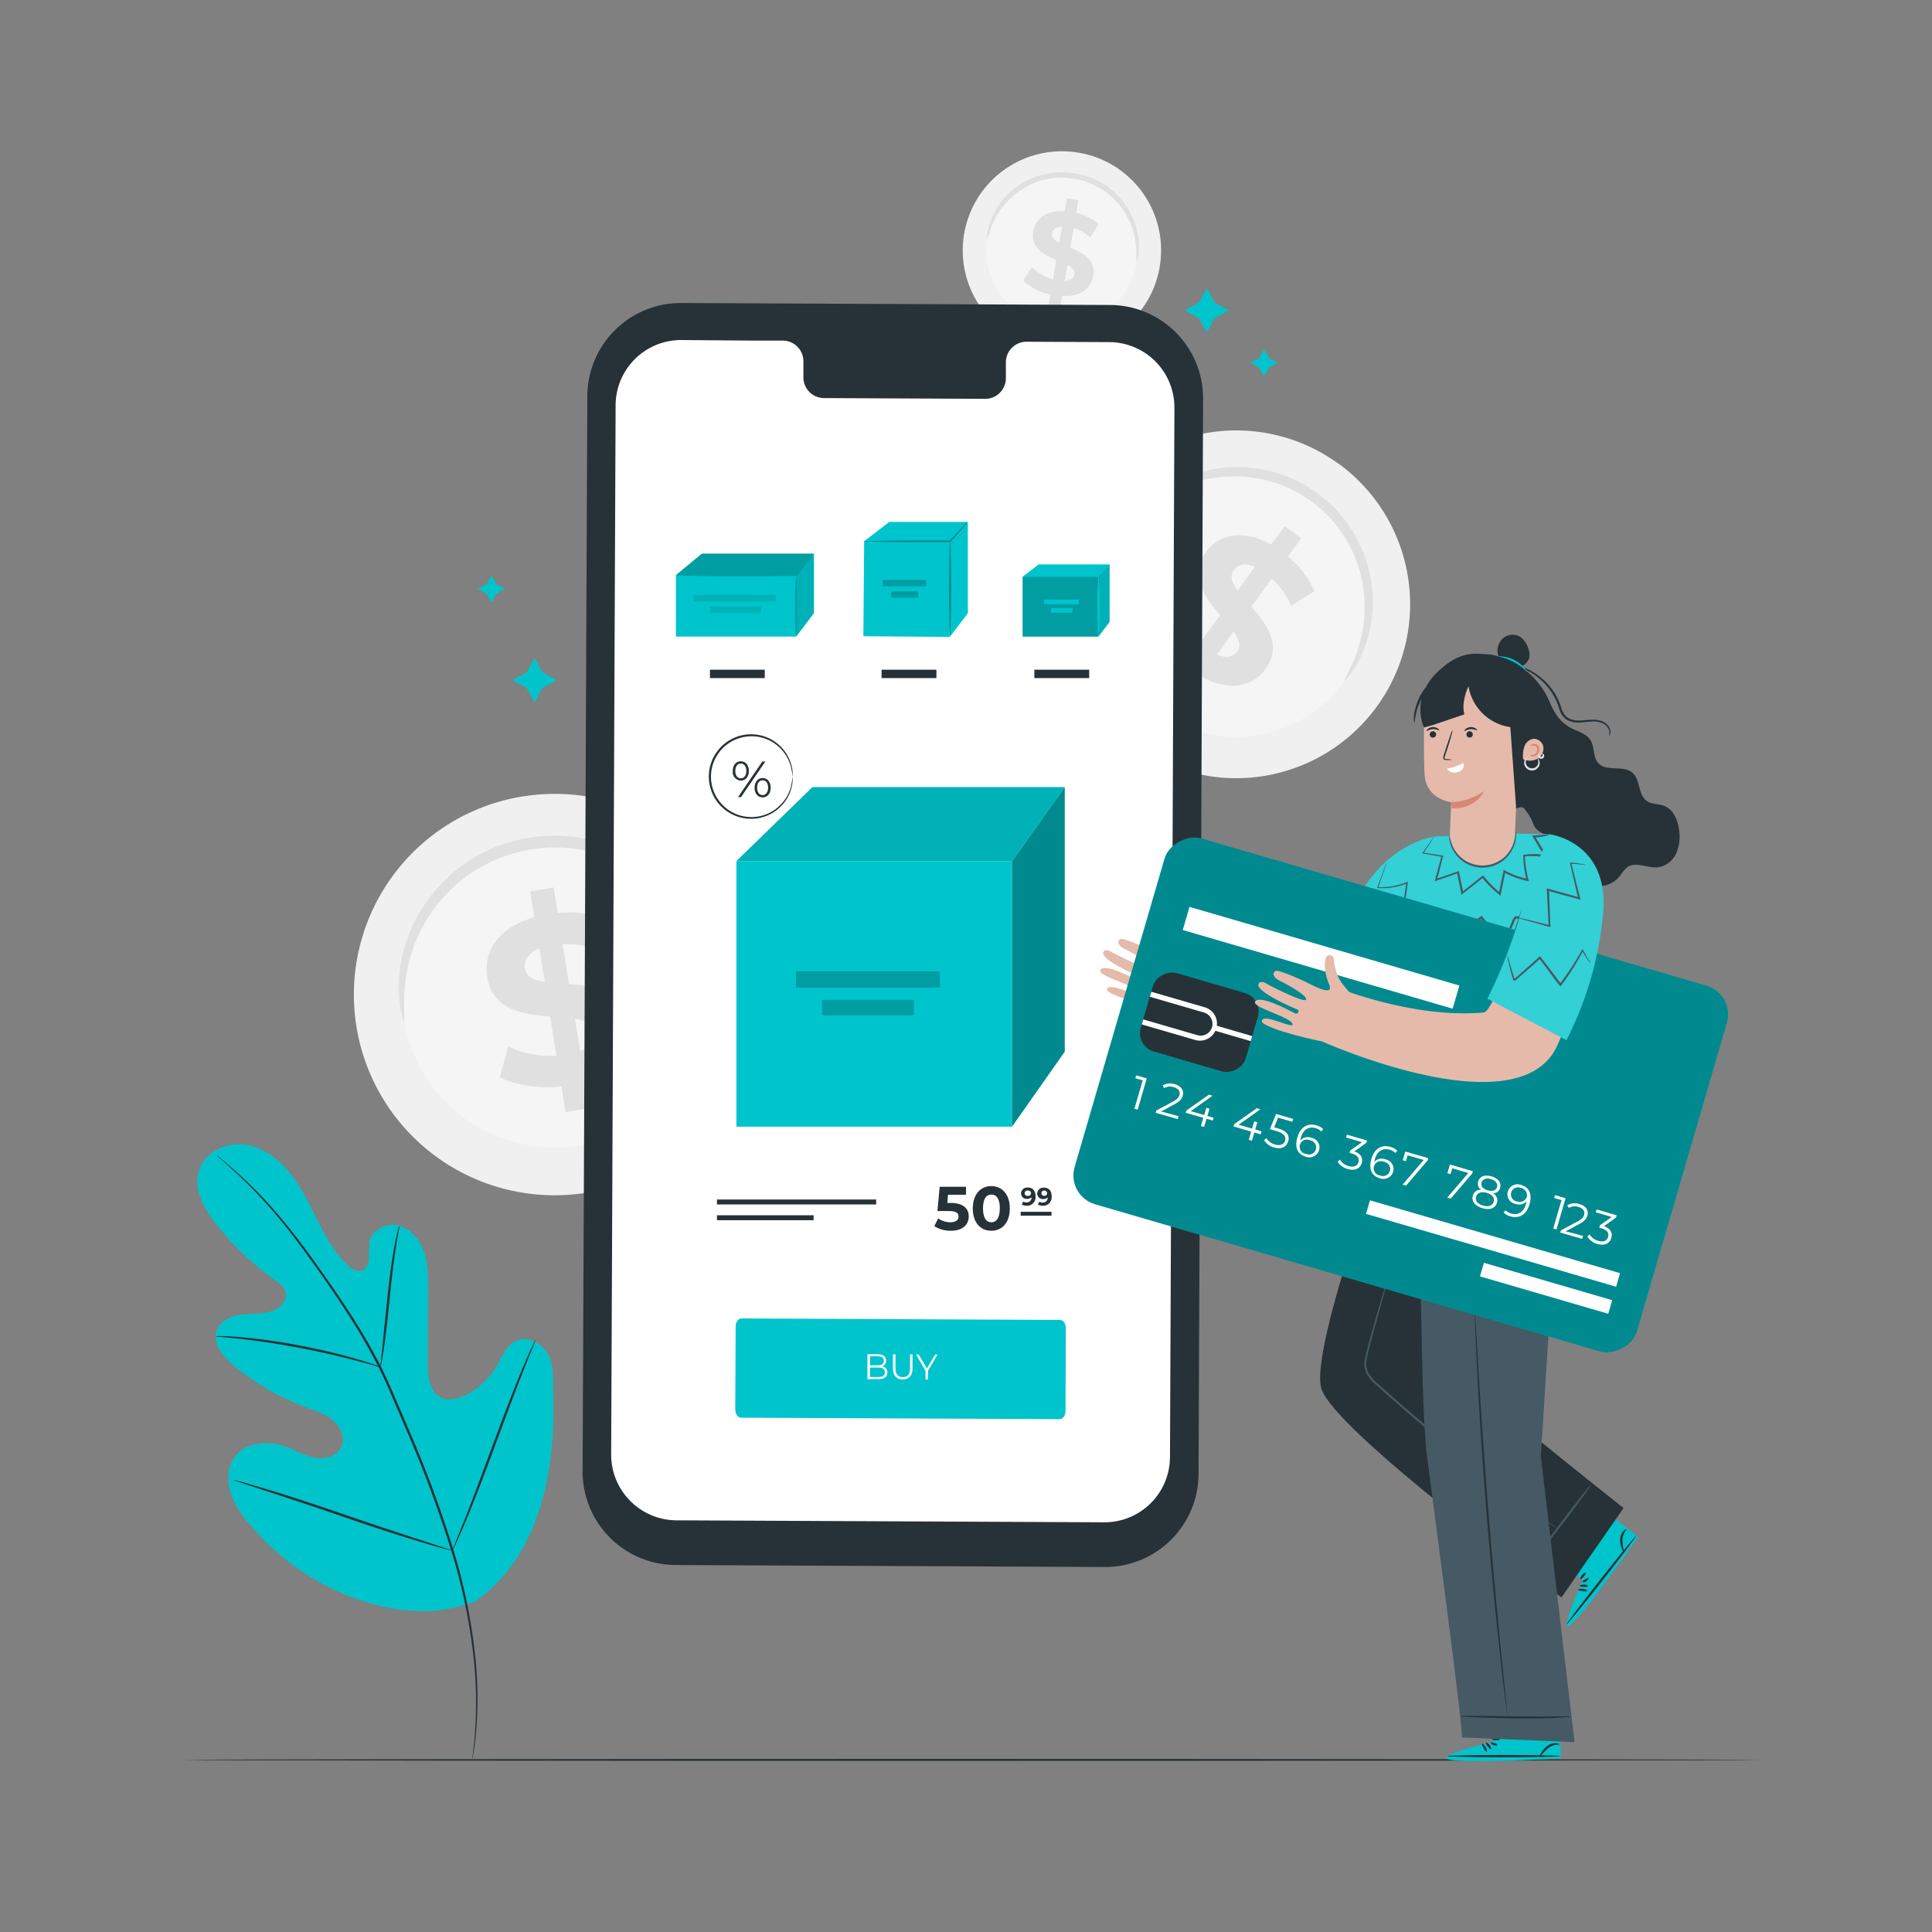 <svg xmlns="http://www.w3.org/2000/svg" viewBox="0 0 500 500"><rect x="0" y="0" width="500" height="500" fill="#808080" stroke="none"/><g id="freepik--background-complete--inject-16"><g id="freepik--freepik--background-complete--inject-2--inject-16"><path d="M356,183.29a45,45,0,1,1-9.22-63l.05,0A45,45,0,0,1,356,183.29Z" style="fill:#f0f0f0"></path><path d="M347.41,176.88a34.31,34.31,0,1,1-7-48h0a34.28,34.28,0,0,1,7,48Z" style="fill:#f5f5f5"></path><path d="M348.05,176c-.17-.11.61-1.41,1.74-3.84a36.55,36.55,0,0,0,3.13-10.79,35.58,35.58,0,0,0,.09-7.72,34.22,34.22,0,0,0-2-8.58,32.47,32.47,0,0,0-4.69-8.49,31.93,31.93,0,0,0-3.41-3.85,37.63,37.63,0,0,0-4.08-3.37,38.73,38.73,0,0,0-4.57-2.68,32.76,32.76,0,0,0-4.78-1.89,30.85,30.85,0,0,0-4.84-1.11,30.23,30.23,0,0,0-4.75-.38,33.93,33.93,0,0,0-8.75,1,35.17,35.17,0,0,0-7.22,2.73,36.47,36.47,0,0,0-9.06,6.64c-1.9,1.9-2.84,3.08-3,3s.53-1.47,2.25-3.64a31.91,31.91,0,0,1,8.93-7.59,34.25,34.25,0,0,1,16.85-4.56,34.78,34.78,0,0,1,10.34,1.45,35.31,35.31,0,0,1,5.18,2,39.16,39.16,0,0,1,4.93,2.88,40.37,40.37,0,0,1,4.4,3.65,34.38,34.38,0,0,1,3.65,4.17,32.22,32.22,0,0,1,2.85,4.53,34.6,34.6,0,0,1,3.55,22.09,32.1,32.1,0,0,1-4.06,11C349.25,175,348.17,176.1,348.05,176Z" style="fill:#e0e0e0"></path><path d="M310.79,175.06l-3.51,4.83L303,176.76l3.41-4.71c-4.08-3.36-7.22-7.67-8.24-11.25l6.19-3.55a21.49,21.49,0,0,0,6.16,9.14l5.23-7.21c-3.95-4.64-8.15-10.13-3.67-16.3,3.32-4.58,9.5-6.1,16.89-1.93l3.48-4.79,4.32,3.13L333.31,144a24.16,24.16,0,0,1,6.86,9l-6,3.75a22,22,0,0,0-5-7L323.85,157c4,4.6,8.09,10,3.67,16.11C324.27,177.65,318.16,179.15,310.79,175.06Zm9.52-22.23,4.45-6.13c-2.66-1.15-4.48-.55-5.51.88S318.85,150.85,320.31,152.83Zm-.12,15.8c1.1-1.51.44-3.24-.94-5.24l-4.33,6C317.43,170.45,319.19,170,320.19,168.63Z" style="fill:#e0e0e0"></path><path d="M194.91,249.84A51.94,51.94,0,1,1,136,206h.1a51.88,51.88,0,0,1,58.85,43.82Z" style="fill:#f0f0f0"></path><path d="M182.68,251.61a39.58,39.58,0,1,1-44.94-33.37h.09A39.54,39.54,0,0,1,182.68,251.61Z" style="fill:#f5f5f5"></path><path d="M182.49,250.39c-.24,0-.65-1.65-1.72-4.56a42.24,42.24,0,0,0-6.26-11.35,41.18,41.18,0,0,0-6.22-6.37,39.7,39.7,0,0,0-8.65-5.34,38,38,0,0,0-5.16-1.91,36.69,36.69,0,0,0-5.6-1.19,37.79,37.79,0,0,0-5.92-.34,42.71,42.71,0,0,0-6.08.58,44.63,44.63,0,0,0-5.91,1.54,38.7,38.7,0,0,0-5.45,2.37,37.24,37.24,0,0,0-4.85,3,36.47,36.47,0,0,0-4.18,3.57,39.52,39.52,0,0,0-6.28,8,40.19,40.19,0,0,0-3.65,8.11,42.48,42.48,0,0,0-2,12.81c0,3.1.2,4.83,0,4.87s-.77-1.63-1.14-4.81a36.86,36.86,0,0,1,1.09-13.47,39.64,39.64,0,0,1,10-17.48,37.43,37.43,0,0,1,4.43-3.91,40,40,0,0,1,11-5.94,42.45,42.45,0,0,1,6.38-1.67,45.1,45.1,0,0,1,6.56-.63,42.69,42.69,0,0,1,6.39.42,39.76,39.76,0,0,1,6,1.36,37.54,37.54,0,0,1,5.5,2.15,40.68,40.68,0,0,1,9.09,6,39.28,39.28,0,0,1,6.32,7,36.62,36.62,0,0,1,5.67,12.27C182.64,248.59,182.66,250.36,182.49,250.39Z" style="fill:#e0e0e0"></path><path d="M151.33,280l1.09,6.81-6.07,1-1.06-6.62c-6.08.6-12.16-.36-15.92-2.44l2.16-7.95A25,25,0,0,0,144,273.22l-1.63-10.16c-7-.55-14.9-1.6-16.29-10.29-1-6.44,2.76-12.72,12.19-15.35l-1.08-6.75,6.08-1,1.06,6.62A27.93,27.93,0,0,1,157.26,238l-1.84,8a25.11,25.11,0,0,0-9.81-1.68l1.66,10.34c7,.5,14.77,1.56,16.14,10.13C164.44,271.13,160.69,277.34,151.33,280ZM141,254.13l-1.39-8.63c-3.1,1.24-4.1,3.21-3.78,5.22S138.14,253.71,141,254.13Zm12.8,13c-.35-2.13-2.29-3-5-3.5l1.34,8.39c2.86-1.18,3.93-3,3.62-4.91Z" style="fill:#e0e0e0"></path><path d="M300.06,69.44a25.66,25.66,0,1,1-20.61-29.87h.06a25.61,25.61,0,0,1,20.55,29.84Z" style="fill:#f0f0f0"></path><path d="M294.06,68.32a19.55,19.55,0,1,1-15.7-22.76h0A19.54,19.54,0,0,1,294.06,68.32Z" style="fill:#f5f5f5"></path><path d="M294.16,67.72a12.15,12.15,0,0,1-.07-2.41A21.17,21.17,0,0,0,293,59a20.32,20.32,0,0,0-1.89-4,19.79,19.79,0,0,0-3.2-3.87,17.41,17.41,0,0,0-2.11-1.72A16.75,16.75,0,0,0,283.33,48a18.8,18.8,0,0,0-2.71-1.11,20.93,20.93,0,0,0-2.94-.69,20.09,20.09,0,0,0-3-.22,17.88,17.88,0,0,0-2.92.24,17.44,17.44,0,0,0-2.75.65,17.74,17.74,0,0,0-2.53,1,19.3,19.3,0,0,0-7.2,6,20.62,20.62,0,0,0-3,5.68,12.24,12.24,0,0,1-.8,2.27,5.56,5.56,0,0,1,.24-2.43,17.9,17.9,0,0,1,2.65-6.13,19.47,19.47,0,0,1,3-3.53,20,20,0,0,1,4.42-3,19.14,19.14,0,0,1,2.69-1.13,20.53,20.53,0,0,1,3-.74,19.52,19.52,0,0,1,3.15-.28,20,20,0,0,1,6.42,1A19.68,19.68,0,0,1,284,46.7a20.15,20.15,0,0,1,4.83,3.47A20.18,20.18,0,0,1,294,58.69a18.17,18.17,0,0,1,.7,6.64A5.8,5.8,0,0,1,294.16,67.72Z" style="fill:#e0e0e0"></path><path d="M274.88,76.62,274.3,80l-3-.51.56-3.27a14.45,14.45,0,0,1-7.06-3.67l2.27-3.38a12.27,12.27,0,0,0,5.46,3.12l.85-5c-3.19-1.38-6.72-3.12-6-7.41.54-3.18,3.31-5.51,8.14-5.24l.57-3.33,3,.51-.56,3.27A13.71,13.71,0,0,1,284.3,58l-2.13,3.43A12.26,12.26,0,0,0,277.88,59L277,64.12c3.2,1.35,6.66,3.08,5.94,7.31C282.42,74.55,279.68,76.86,274.88,76.62Zm-.74-13.76.73-4.26c-1.65.09-2.43.85-2.6,1.84S272.9,62.22,274.14,62.86ZM278.07,71c.17-1-.6-1.77-1.81-2.44l-.71,4.13C277.11,72.59,277.9,71.93,278.07,71Z" style="fill:#e0e0e0"></path></g></g><g id="freepik--Floor--inject-16"><path d="M455.25,455.46c0,.15-129.16.26-215.17.26S48,455.61,48,455.46s106-.26,192.08-.26S455.25,455.32,455.25,455.46Z" style="fill:#263238"></path></g><g id="freepik--Plant--inject-16"><path d="M122.78,414.6c17.16-12,21.06-34.25,20.38-54.26-.11-3.34.25-6.86-1.33-9.8s-5.3-4.93-8.29-3.52c-2.48,1.17-3.56,4.05-4.95,6.44a19.66,19.66,0,0,1-7.84,7.48c-2.12,1.1-4.75,1.78-6.85.62-2.88-1.59-3.22-5.57-3.2-8.89q.06-9.29.11-18.58c0-3.32,0-6.71-1-9.86s-3.32-6.09-6.48-7-7.07.94-7.73,4.19a30,30,0,0,0-.1,4.13c-.09,1.38-.73,2.91-2,3.29s-2.66-.55-3.65-1.52c-3.43-3.36-5.76-7.68-7.93-12s-4.29-8.7-7.4-12.36-7.41-6.56-12.17-6.83-9.83,2.67-11,7.34,1.53,9.44,4.5,13.23a74.34,74.34,0,0,0,15.44,14.72,6,6,0,0,1,2.58,2.77c.72,2.22-1.37,4.42-3.56,5.15-2.48.82-5.16.56-7.75.87s-5.4,1.45-6.38,3.89c-1.36,3.4,1.48,7,4.27,9.29a63.53,63.53,0,0,0,18.8,10.85c2.45.9,5,1.68,7,3.4s3.16,4.7,2,7-4.25,3.09-6.81,2.62-4.85-1.87-7.29-2.79c-4.56-1.72-10.46-1.41-13.38,2.54-1.93,2.59-2.09,6.21-1.12,9.3a24.25,24.25,0,0,0,5,8.21,64,64,0,0,0,27.28,19.17c10.59,3.67,20.4,4.66,30.93.81" style="fill:#00C4CC"></path><path d="M56.08,299a1.62,1.62,0,0,0,.32.32l1,.88c.87.77,2.15,1.9,3.76,3.41a123.69,123.69,0,0,1,12.69,13.7c2.48,3.08,5,6.56,7.73,10.35s5.53,7.88,8.36,12.28a151.5,151.5,0,0,1,8.19,14.2c1.28,2.54,2.43,5.19,3.59,7.9l3.53,8.24a303.8,303.8,0,0,1,11.83,32,148.1,148.1,0,0,1,5.54,27.26,107.84,107.84,0,0,1,.31,18.76c-.17,2.22-.34,3.93-.5,5.09q-.09.84-.15,1.32a3.53,3.53,0,0,0,0,.46,3.58,3.58,0,0,0,.09-.45,11.4,11.4,0,0,1,.22-1.31c.19-1.16.4-2.87.61-5.09a102.89,102.89,0,0,0-.12-18.82,145.07,145.07,0,0,0-5.43-27.38A297.77,297.77,0,0,0,105.8,370l-3.53-8.24c-1.17-2.71-2.32-5.39-3.61-7.94A149,149,0,0,0,90.4,339.6c-2.85-4.41-5.71-8.48-8.41-12.27s-5.31-7.26-7.81-10.33a118.19,118.19,0,0,0-12.87-13.6c-1.64-1.48-2.94-2.59-3.84-3.32l-1-.84Z" style="fill:#263238"></path><path d="M98.48,353.81a7,7,0,0,0,.33-1.42c.17-.92.38-2.25.61-3.91.47-3.3,1-7.89,1.49-13s1.08-9.63,1.6-12.92c.25-1.65.47-3,.64-3.9a6.31,6.31,0,0,0,.18-1.44,7.4,7.4,0,0,0-.41,1.39c-.24.91-.53,2.23-.83,3.87-.64,3.29-1.26,7.87-1.79,12.94s-1,9.51-1.31,13q-.24,2.34-.42,3.93A7.12,7.12,0,0,0,98.48,353.81Z" style="fill:#263238"></path><path d="M55.77,345.83a9.74,9.74,0,0,0,1.7.2c1.1.1,2.69.23,4.64.46,3.91.42,9.3,1.19,15.2,2.3s11.2,2.37,15,3.38c1.91.49,3.44.93,4.51,1.23a9.59,9.59,0,0,0,1.66.41,8.39,8.39,0,0,0-1.59-.64c-1-.37-2.56-.87-4.46-1.42-3.79-1.12-9.09-2.44-15-3.56a148.35,148.35,0,0,0-15.27-2.14c-2-.17-3.56-.24-4.66-.26A7.69,7.69,0,0,0,55.77,345.83Z" style="fill:#263238"></path><path d="M117.09,401.27a2,2,0,0,0,.29-.52l.73-1.54c.63-1.35,1.49-3.32,2.52-5.76,2.06-4.9,4.69-11.75,7.5-19.34s5.37-14.47,7.32-19.39l2.34-5.84c.25-.63.45-1.16.62-1.59a1.9,1.9,0,0,0,.18-.57,2,2,0,0,0-.29.52l-.73,1.55c-.63,1.34-1.49,3.31-2.52,5.76-2.06,4.89-4.69,11.74-7.5,19.34s-5.37,14.46-7.32,19.39l-2.34,5.83-.62,1.59A1.9,1.9,0,0,0,117.09,401.27Z" style="fill:#263238"></path><path d="M60.33,383a2.28,2.28,0,0,0,.56.23l1.65.55,6.08,2c5.13,1.67,12.19,4,20,6.69s14.89,5,20.06,6.52c2.59.78,4.68,1.39,6.14,1.78l1.68.44a2.44,2.44,0,0,0,.6.11,2.35,2.35,0,0,0-.57-.23l-1.64-.55-6.08-2c-5.13-1.67-12.19-4-20-6.69s-14.89-5-20-6.51c-2.59-.78-4.68-1.39-6.14-1.79L61,383.11A2.46,2.46,0,0,0,60.33,383Z" style="fill:#263238"></path></g><g id="freepik--Device--inject-16"><path d="M285.84,405.54l-111-.51a24.17,24.17,0,0,1-24.06-24.28h0L152,102.49a24.19,24.19,0,0,1,24.29-24.07l111,.51a24.18,24.18,0,0,1,24.07,24.28l-1.18,278.26a24.16,24.16,0,0,1-24.27,24.07Z" style="fill:#263238"></path><path d="M287.08,88.54l-21.51-.1a5.34,5.34,0,0,0-5.25,5.43h0v3.91a5.35,5.35,0,0,1-5.25,5.44l-41.94-.2a5.36,5.36,0,0,1-5.21-5.48V93.63a5.35,5.35,0,0,0-5.2-5.48h-7.57L176.32,88a16.93,16.93,0,0,0-17,16.86h0l-1.15,271.6a17,17,0,0,0,16.85,17l110.77.51a16.94,16.94,0,0,0,17-16.86l1.15-271.6A16.93,16.93,0,0,0,287.08,88.54Z" style="fill:#fff"></path><rect x="190.58" y="222.86" width="71.34" height="68.72" style="fill:#00C4CC"></rect><polygon points="210.25 203.71 190.57 222.86 261.91 222.86 275.55 203.71 210.25 203.71" style="fill:#00C4CC"></polygon><polygon points="210.25 203.71 190.57 222.86 261.91 222.86 275.55 203.71 210.25 203.71" style="isolation:isolate;opacity:0.1"></polygon><polygon points="261.91 291.57 275.55 272.17 275.55 203.71 261.91 222.86 261.91 291.57" style="fill:#00C4CC"></polygon><polygon points="261.91 291.57 275.55 272.17 275.55 203.71 261.91 222.86 261.91 291.57" style="isolation:isolate;opacity:0.3"></polygon><rect x="206.01" y="251.39" width="37.24" height="4.22" style="fill:#00C4CC"></rect><rect x="206.01" y="251.39" width="37.24" height="4.22" style="isolation:isolate;opacity:0.2"></rect><rect x="212.75" y="258.77" width="23.77" height="3.98" style="fill:#00C4CC"></rect><rect x="212.75" y="258.77" width="23.77" height="3.98" style="isolation:isolate;opacity:0.2"></rect><path d="M205.12,201a22.39,22.39,0,0,0-.43-2.58,10.66,10.66,0,0,0-3.91-5.77,10.29,10.29,0,0,0-4.42-1.94,10.58,10.58,0,0,0-5.49.48,9.52,9.52,0,0,0-2.64,1.43,9.86,9.86,0,0,0-2.2,2.22,10.37,10.37,0,0,0,0,12.33,10.48,10.48,0,0,0,4.84,3.65,10.51,10.51,0,0,0,9.92-1.47,10.66,10.66,0,0,0,3.9-5.76,22.56,22.56,0,0,0,.43-2.59,8.08,8.08,0,0,1-.23,2.64,10.62,10.62,0,0,1-3.87,6,10.92,10.92,0,0,1-15.42-15.17,10.89,10.89,0,0,1,10.84-4.24,10.78,10.78,0,0,1,8.45,8.09A8.06,8.06,0,0,1,205.12,201Z" style="fill:#263238"></path><path d="M189.64,199.52c0-1.5.84-2.5,2.08-2.5s2.08,1,2.08,2.5-.86,2.5-2.08,2.5A2.22,2.22,0,0,1,189.64,199.52Zm3.5,0c0-1.2-.57-1.91-1.42-1.91s-1.42.72-1.42,1.91.55,1.9,1.42,1.9S193.14,200.71,193.14,199.52Zm4.15-2.44h.78l-6.29,9.21H191Zm-2,6.78c0-1.5.86-2.5,2.08-2.5s2.08,1,2.08,2.5-.84,2.5-2.08,2.5-2.09-1-2.09-2.5Zm3.5,0c0-1.19-.55-1.91-1.42-1.91s-1.42.71-1.42,1.91.57,1.9,1.42,1.9,1.41-.76,1.41-1.9Z" style="fill:#263238"></path><path d="M250.71,314.82c0,2-1.45,3.7-4.65,3.7a7.64,7.64,0,0,1-4.26-1.2l1-2a5.41,5.41,0,0,0,3.18,1c1.29,0,2.09-.54,2.09-1.45s-.57-1.46-2.6-1.46h-2.86l.58-6.28H250v2.07h-4.66l-.17,2.12h.91C249.4,311.35,250.71,312.84,250.71,314.82Z" style="fill:#263238"></path><path d="M251.76,312.74c0-3.69,2.05-5.78,4.79-5.78s4.79,2.09,4.79,5.78-2,5.78-4.79,5.78S251.76,316.43,251.76,312.74Zm7,0c0-2.54-.89-3.59-2.19-3.59s-2.17,1.05-2.17,3.59.9,3.59,2.17,3.59,2.17-1.05,2.17-3.59Z" style="fill:#263238"></path><path d="M268,309.6a2.21,2.21,0,0,1-1.95,2.44,2.29,2.29,0,0,1-.37,0,2.5,2.5,0,0,1-1.26-.31l.39-.77a1.46,1.46,0,0,0,.86.22,1.21,1.21,0,0,0,1.28-1.13.61.61,0,0,0,0-.19,1.59,1.59,0,0,1-1.14.41,1.44,1.44,0,0,1-1.56-1.31v-.11a1.56,1.56,0,0,1,1.6-1.52H266C267.26,307.35,268,308.13,268,309.6Zm-1.17-.79a.71.71,0,0,0-.71-.69H266a.69.69,0,1,0-.23,1.36H266a.7.7,0,0,0,.81-.57.41.41,0,0,0,0-.11Z" style="fill:#263238"></path><path d="M272.17,309.6a2.21,2.21,0,0,1-1.95,2.44,2.29,2.29,0,0,1-.37,0,2.5,2.5,0,0,1-1.26-.31L269,311a1.41,1.41,0,0,0,.85.22,1.19,1.19,0,0,0,1.28-1.11.74.74,0,0,0,0-.21,1.51,1.51,0,0,1-1.13.41,1.45,1.45,0,0,1-1.57-1.32v-.1a1.56,1.56,0,0,1,1.6-1.52h.13C271.4,307.35,272.17,308.13,272.17,309.6Zm-1.18-.79a.71.71,0,0,0-.71-.69h-.08a.68.68,0,0,0,0,1.36h0a.69.69,0,0,0,.79-.59.28.28,0,0,0,0-.09Z" style="fill:#263238"></path><rect x="264.15" y="313.61" width="7.98" height="1.01" style="fill:#263238"></rect><rect x="185.55" y="310.43" width="41.2" height="1.28" style="fill:#263238"></rect><rect x="185.55" y="314.51" width="25.01" height="1.28" style="fill:#263238"></rect><path d="M274.19,367.28l-82.37-.38c-.85,0-1.54-.94-1.53-2.08l.09-21.55c0-1.14.7-2.06,1.55-2.06l82.37.39c.85,0,1.54.93,1.54,2.07l-.09,21.55C275.74,366.36,275.05,367.28,274.19,367.28Z" style="fill:#00C4CC"></path><path d="M229.65,355.21c0,1.1-.78,1.72-2.32,1.71h-2.84v-6.45h2.67c1.37,0,2.16.62,2.16,1.67a1.49,1.49,0,0,1-1,1.46A1.53,1.53,0,0,1,229.65,355.21Zm-.65-.06c0-.84-.58-1.21-1.67-1.21h-2.18v2.42h2.18C228.41,356.37,229,356,229,355.15ZM225.16,351v2.34h2c1,0,1.56-.39,1.57-1.16s-.57-1.17-1.56-1.18Z" style="fill:#fff"></path><path d="M231.1,354.18v-3.69h.65v3.67c0,1.53.68,2.23,1.88,2.24s1.9-.69,1.9-2.22v-3.67h.63v3.7c0,1.85-1,2.8-2.54,2.8S231.09,356,231.1,354.18Z" style="fill:#fff"></path><path d="M240.16,354.75V357h-.64v-2.23l-2.45-4.23h.69l2.11,3.63,2.13-3.61h.65Z" style="fill:#fff"></path><rect x="174.92" y="148.85" width="31.14" height="15.9" style="fill:#00C4CC"></rect><polygon points="181.64 143.28 174.92 148.85 206.06 148.85 210.65 143.28 181.64 143.28" style="fill:#00C4CC"></polygon><polygon points="181.64 143.28 174.92 148.85 206.06 148.85 210.65 143.28 181.64 143.28" style="isolation:isolate;opacity:0.2"></polygon><polygon points="206.06 164.75 210.65 158.69 210.65 143.28 206.06 148.85 206.06 164.75" style="fill:#00C4CC"></polygon><polygon points="206.06 164.75 210.65 158.69 210.65 143.28 206.06 148.85 206.06 164.75" style="isolation:isolate;opacity:0.1"></polygon><rect x="179.53" y="154.02" width="21.23" height="1.64" style="fill:#00C4CC"></rect><rect x="179.53" y="154.02" width="21.23" height="1.64" style="isolation:isolate;opacity:0.1"></rect><rect x="183.73" y="156.98" width="13.18" height="1.64" style="fill:#00C4CC"></rect><rect x="183.73" y="156.98" width="13.18" height="1.64" style="isolation:isolate;opacity:0.1"></rect><rect x="183.73" y="173.32" width="14.19" height="2.17" style="fill:#263238"></rect><path d="M174.92,148.85a9.5,9.5,0,0,1,1.51-.1l4.11-.09c3.47,0,8.27-.07,13.56-.07l12,.06-.16.07,3.42-4a12,12,0,0,1,1.33-1.43,11.19,11.19,0,0,1-1.15,1.58L206.22,149l-.06.07h-.1l-12,.06c-5.29,0-10.09,0-13.56-.08l-4.11-.08A7.24,7.24,0,0,1,174.92,148.85Z" style="fill:#00C4CC"></path><g style="opacity:0.2"><path d="M174.92,148.85a9.5,9.5,0,0,1,1.51-.1l4.11-.09c3.47,0,8.27-.07,13.56-.07l12,.06-.16.07,3.42-4a12,12,0,0,1,1.33-1.43,11.19,11.19,0,0,1-1.15,1.58L206.22,149l-.06.07h-.1l-12,.06c-5.29,0-10.09,0-13.56-.08l-4.11-.08A7.24,7.24,0,0,1,174.92,148.85Z"></path></g><path d="M206.06,164.75a60.3,60.3,0,0,1-.26-7.95,59.37,59.37,0,0,1,.26-8,59.37,59.37,0,0,1,.27,8A58.63,58.63,0,0,1,206.06,164.75Z" style="fill:#00C4CC"></path><g style="opacity:0.2"><path d="M206.06,164.75a60.3,60.3,0,0,1-.26-7.95,59.37,59.37,0,0,1,.26-8,59.37,59.37,0,0,1,.27,8A58.63,58.63,0,0,1,206.06,164.75Z"></path></g><rect x="228.15" y="173.32" width="14.19" height="2.17" style="fill:#263238"></rect><rect x="222.4" y="141.27" width="24.62" height="22.33" transform="translate(80.31 385.86) rotate(-89.52)" style="fill:#00C4CC"></rect><polygon points="230.15 135.07 223.56 140.13 245.89 140.13 250.48 135.07 230.15 135.07" style="fill:#00C4CC"></polygon><polygon points="245.89 164.75 250.48 158.69 250.48 135.07 245.89 140.13 245.89 164.75" style="fill:#00C4CC"></polygon><rect x="228.4" y="150.08" width="11.29" height="1.64" style="fill:#00C4CC"></rect><rect x="228.4" y="150.08" width="11.29" height="1.64" style="isolation:isolate;opacity:0.2"></rect><rect x="230.64" y="153.05" width="7.01" height="1.64" style="fill:#00C4CC"></rect><rect x="230.64" y="153.05" width="7.01" height="1.64" style="isolation:isolate;opacity:0.2"></rect><path d="M223.56,140.13a5.53,5.53,0,0,1,1.15-.1l3.12-.09c2.64-.05,6.28-.08,10.31-.08h7.75l-.17.07c1.4-1.51,2.57-2.75,3.4-3.61a9.3,9.3,0,0,1,1.36-1.3,10.36,10.36,0,0,1-1.16,1.48c-.78.91-1.9,2.19-3.26,3.73l-.07.08h-7.85c-4,0-7.67,0-10.31-.08l-3.12-.08A4.92,4.92,0,0,1,223.56,140.13Z" style="fill:#00C4CC"></path><g style="opacity:0.3"><path d="M223.56,140.13a5.53,5.53,0,0,1,1.15-.1l3.12-.09c2.64-.05,6.28-.08,10.31-.08h7.75l-.17.07c1.4-1.51,2.57-2.75,3.4-3.61a9.3,9.3,0,0,1,1.36-1.3,10.36,10.36,0,0,1-1.16,1.48c-.78.91-1.9,2.19-3.26,3.73l-.07.08h-7.85c-4,0-7.67,0-10.31-.08l-3.12-.08A4.92,4.92,0,0,1,223.56,140.13Z"></path></g><path d="M245.89,164.75c-.15,0-.27-5.51-.27-12.31s.12-12.31.27-12.31.27,5.51.27,12.31S246,164.75,245.89,164.75Z" style="fill:#00C4CC"></path><g style="opacity:0.3"><path d="M245.89,164.75c-.15,0-.27-5.51-.27-12.31s.12-12.31.27-12.31.27,5.51.27,12.31S246,164.75,245.89,164.75Z"></path></g><rect x="267.69" y="173.32" width="14.19" height="2.17" style="fill:#263238"></rect><path d="M264.65,149.26a20.49,20.49,0,0,1,3.5-.19c2.17,0,5.16-.08,8.47-.08,2.93,0,5.62,0,7.66.06l-.15.07c.91-1,1.65-1.74,2.18-2.27a4.25,4.25,0,0,1,.86-.78,4.49,4.49,0,0,1-.69.93c-.47.58-1.17,1.4-2,2.39l-.06.07h-.1c-2,0-4.73.06-7.66.06-3.31,0-6.3,0-8.47-.08A23.26,23.26,0,0,1,264.65,149.26Z" style="fill:#00C4CC"></path><rect x="264.65" y="149.26" width="19.64" height="15.5" style="fill:#00C4CC"></rect><rect x="264.65" y="149.26" width="19.64" height="15.5" style="isolation:isolate;opacity:0.2"></rect><polygon points="268.8 146.07 264.65 149.25 284.29 149.25 287.17 146.07 268.8 146.07" style="fill:#00C4CC"></polygon><polygon points="284.29 164.75 287.17 160.94 287.17 146.07 284.29 149.25 284.29 164.75" style="fill:#00C4CC"></polygon><polygon points="284.29 164.75 287.17 160.94 287.17 146.07 284.29 149.25 284.29 164.75" style="isolation:isolate;opacity:0.1"></polygon><rect x="270.21" y="155.17" width="8.99" height="1.2" style="fill:#00C4CC"></rect><rect x="271.99" y="157.35" width="5.58" height="1.2" style="fill:#00C4CC"></rect><path d="M284.29,164.75A55.68,55.68,0,0,1,284,157a55.59,55.59,0,0,1,.27-7.74,58.84,58.84,0,0,1,.26,7.74A59,59,0,0,1,284.29,164.75Z" style="fill:#00C4CC"></path></g><g id="freepik--Sparkles--inject-16"><polygon points="312.32 74.58 310.28 78.3 306.56 80.33 310.28 82.37 312.32 86.08 314.35 82.37 318.07 80.33 314.35 78.3 312.32 74.58" style="fill:#00C4CC"></polygon><polygon points="138.35 170.27 136.31 173.99 132.59 176.02 136.31 178.05 138.35 181.77 140.38 178.05 144.1 176.02 140.38 173.99 138.35 170.27" style="fill:#00C4CC"></polygon><polygon points="327.14 90.36 325.89 92.64 323.61 93.89 325.89 95.14 327.14 97.43 328.4 95.14 330.68 93.89 328.4 92.64 327.14 90.36" style="fill:#00C4CC"></polygon><polygon points="127.19 148.89 125.94 151.17 123.66 152.42 125.94 153.67 127.19 155.96 128.44 153.67 130.72 152.42 128.44 151.17 127.19 148.89" style="fill:#00C4CC"></polygon></g><g id="freepik--Character--inject-16"><path d="M409.69,409l-7.36-5.79,10.75-13.85,10.85,8.35-.61.9c-2.75,4-14.28,20.08-17,22C403.2,422.86,409.69,409,409.69,409Z" style="fill:#00C4CC"></path><path d="M405.35,420.48c-.13-.1,3.82-5.34,8.82-11.7s9.16-11.43,9.29-11.33-3.82,5.34-8.82,11.7S405.48,420.58,405.35,420.48Z" style="fill:#263238"></path><path d="M411,410.46c0,.16-.51.22-1.07.22s-1.05-.08-1.07-.24.45-.37,1.07-.36S411,410.3,411,410.46Z" style="fill:#263238"></path><path d="M410.79,411.72c-.05.16-.58.15-1.2.06s-1.14-.21-1.14-.37.55-.31,1.22-.22S410.84,411.56,410.79,411.72Z" style="fill:#263238"></path><path d="M420.14,401.56c-.08,0-.25-.29-.45-.83a6.22,6.22,0,0,1-.39-2.26,3.48,3.48,0,0,1,.82-2.2c.41-.46.79-.57.83-.5s-.22.3-.49.75a4.15,4.15,0,0,0-.56,2,11.73,11.73,0,0,0,.2,2.13C420.19,401.18,420.22,401.54,420.14,401.56Z" style="fill:#263238"></path><path d="M409.58,409.41c-.06-.15.24-.42.63-.67s.77-.41.88-.29-.11.51-.55.8S409.64,409.57,409.58,409.41Z" style="fill:#263238"></path><path d="M409,408.64c-.12-.12.07-.57.42-1s.76-.73.9-.63-.06.54-.43,1S409.16,408.75,409,408.64Z" style="fill:#263238"></path><path d="M360.93,290s-22,58.34-19,69.24,62.18,54.18,62.18,54.18l16.07-23.14S374,353.73,373.85,351.72s18.34-50.49,18.34-50.49Z" style="fill:#263238"></path><path d="M403.09,395.63l-.21-.11c-.15-.11-.34-.23-.58-.38l-2.2-1.51c-1.89-1.33-4.63-3.27-8-5.73-6.66-4.92-15.71-11.94-25.31-20.16-2.4-2.06-4.73-4.09-7-6.06l-3.27-2.93a12.49,12.49,0,0,1-2.82-3.2,5.85,5.85,0,0,1-.41-4.05c.25-1.29.58-2.5.89-3.69.63-2.35,1.26-4.53,1.83-6.52l2.74-9.41c.3-1.08.54-1.94.72-2.57l.18-.67a.13.13,0,0,1-.09-.15.12.12,0,0,1,.24.06.12.12,0,0,1-.09.09,3.92,3.92,0,0,1-.14.68c-.13.59-.33,1.47-.62,2.59-.57,2.25-1.46,5.48-2.57,9.47-.55,2-1.16,4.17-1.77,6.53-.3,1.17-.62,2.4-.86,3.65a5.44,5.44,0,0,0,.39,3.74,12.19,12.19,0,0,0,2.72,3.05l3.28,2.91c2.23,2,4.56,4,7,6.05,9.59,8.21,18.59,15.27,25.19,20.26l7.86,5.87,2.14,1.59.55.42C403,395.57,403.1,395.63,403.09,395.63Z" style="fill:#455a64"></path><path d="M397.73,402.68c-.12-.09,2.93-4.3,6.81-9.4s7.13-9.17,7.25-9.08-2.94,4.3-6.82,9.41S397.85,402.77,397.73,402.68Z" style="fill:#455a64"></path><path d="M399.71,179.06c2,3.92,3,7.32,6.88,9.34,1.75.92,3.89,1.44,5,3.1,1.15,1.82.61,4.45,2.06,6,2.12,2.31,6.44.44,8.81,2.47,2.12,1.82,1.44,5.72,3.73,7.32,1.28.91,3,.71,4.5,1.27,2.4.93,3.54,3.7,3.85,6.25a10.9,10.9,0,0,1-.75,6.05,6.16,6.16,0,0,1-4.7,3.59c-2.73.29-5.81-1.59-8,0a10.72,10.72,0,0,0-1.84,2.24,6.87,6.87,0,0,1-9.65,1.15A6.8,6.8,0,0,1,408,226c-1.52-2.54-1.42-6-3.65-8a12.71,12.71,0,0,0-4.18-1.92c-1.45-.54-2.95-1.44-3.38-2.92a12.93,12.93,0,0,0-2.1-3.61c-1.11-1.66-2.59.37-4.07-.45s-.91-2.42-1-4.1" style="fill:#263238"></path><path d="M373.84,235.74l-19-6.35s-8.39,24.16-11,24.4c-14.24,1.3-29.48-3.43-34.82-5.29-.55-.61-1.17-1.34-1.86-2.24a8.59,8.59,0,0,1-1.34-2.56,13.26,13.26,0,0,1-.76-3.52,1.12,1.12,0,0,0-1-1.22,1.15,1.15,0,0,0-.91.34c-.61.8-.77,3.85.63,7.14s-3.57.67-5.4-.25-7.62-3.5-8.35-3.16c-1.07.5-.73,1.73,1.12,2.61s7.21,3.89,6.67,4.83-9.77-3.88-9.77-3.88-1.82-1.34-2.47-.27c-1.17,1.93,9,6.31,10,6.7.69.28.15,1.32-.57,1s-9-5-10.24-3c-.94,1.5,8.36,3.69,9.56,5.62s-6.88-2.37-7.71-.9c-.31.54-.47,1,4.53,2.8a109.68,109.68,0,0,0,11.15,2.84v.05s49.94,22.34,60.72.81C374.42,239.32,373.84,235.74,373.84,235.74Z" style="fill:#e5baab"></path><path d="M392.61,215.73h0l8.29.15,6.58,18.87-5.36,21.62c-1.57,6.31,5.55,18.95,5.36,25.92L361,289.82l-1-31.05v-1l-16.09-8,5.31-13c8.17-19.14,22.44-20.3,22.44-20.3Z" style="fill:#00C4CC"></path><g style="opacity:0.2"><path d="M392.61,215.73h0l8.29.15,6.58,18.87-5.36,21.62c-1.57,6.31,5.55,18.95,5.36,25.92L361,289.82l-1-31.05v-1l-16.09-8,5.31-13c8.17-19.14,22.44-20.3,22.44-20.3Z" style="fill:#fff"></path></g><path d="M401.24,215.93a.61.61,0,0,0-.27.11,8.19,8.19,0,0,1-.81.23,20.43,20.43,0,0,1-3.22.32l.1-.19,3.17,5.15.22.34-.41-.07a19.93,19.93,0,0,0-5.56-.18l.19-.24a28.83,28.83,0,0,0,.9,6.26l.14.42-.44-.1a22.9,22.9,0,0,1-6.05-2.22l.39-.17c-.38,1.86-.77,3.81-1.17,5.8l-.09.43-.34-.27a27.13,27.13,0,0,1-2.39-2.15,26.1,26.1,0,0,1-2.09-2.36l.38.05-5.32,4.19-.33.26-.09-.41c-.38-1.85-.74-3.65-1.09-5.37l.32.18-5.69,2-.39.14.11-.4c.6-2.27,1.15-4.33,1.65-6.16l.14.22-4.94-.85h-.2l.11-.17,2.16-3.16.58-.81c.13-.18.21-.27.22-.26s-.1.2-.16.3l-.52.84-2.05,3.23-.09-.2,4.95.75h.2v.2l-1.58,6.18-.28-.27,5.66-2,.27-.1.06.28,1.12,5.37-.42-.15,5.31-4.21.21-.17.17.21a25.33,25.33,0,0,0,2,2.25,27.5,27.5,0,0,0,2.34,2.11l-.42.16c.4-2,.8-3.94,1.18-5.8l.07-.36.32.19a22.51,22.51,0,0,0,5.9,2.18l-.29.31a28.4,28.4,0,0,1-.86-6.36v-.22h.22a19.67,19.67,0,0,1,5.68.25l-.19.28c-1.21-2-2.24-3.8-3.08-5.21l-.1-.18h.2a23,23,0,0,0,3.21-.2A10.58,10.58,0,0,1,401.24,215.93Z" style="fill:#455a64"></path><path d="M410.42,223.86a7.16,7.16,0,0,0-1-.34,5.86,5.86,0,0,0-2.94-.05l.08-.11c.19,1.1.49,2.42.9,3.93s.91,3.22,1.36,5.15l.07.28-.29-.08c-2.37-.69-5.16-1.21-8.09-2.2l.27-.22c.31,2.85.29,6,.46,9.4v.29h-.3a47.26,47.26,0,0,1-7.85-2.07c-.32-.09-.69-.22-.78-.08a2.33,2.33,0,0,0-.44.82l-.83,2c-.55,1.35-1.12,2.72-1.69,4.1l-.17.42-.28-.35-5.32-6.6-.4-.49h.36L375,243.54l-.28.19-.12-.32c-1-2.78-1.9-5.46-2.8-8.06l.38.13a48.52,48.52,0,0,1-9.52,4.79l-.35.14V240c.61-4.33,1.16-8.22,1.63-11.58l.25.19a18,18,0,0,1-7.65,1.23h-.17l.06-.16,1.79-4.82c.21-.51.36-.92.48-1.23a2.17,2.17,0,0,1,.19-.41,3,3,0,0,1-.12.43c-.11.32-.25.73-.42,1.26-.4,1.14-1,2.77-1.69,4.86l-.11-.17a18,18,0,0,0,7.5-1.31l.29-.12v.31c-.45,3.37-1,7.25-1.54,11.59l-.31-.24a48.66,48.66,0,0,0,9.4-4.79l.27-.17.11.3,2.82,8-.4-.12,8.55-5.89.21-.14.15.19.4.49,5.31,6.61-.45.06,1.7-4.1.83-2a2.46,2.46,0,0,1,.61-1,.71.71,0,0,1,.36-.17h.34a4.94,4.94,0,0,1,.55.15,48.68,48.68,0,0,0,7.77,2.08l-.28.25c-.15-3.38-.12-6.55-.4-9.38v-.33l.31.11c2.9,1,5.67,1.55,8.06,2.27l-.22.2c-.42-1.91-.91-3.62-1.29-5.15s-.66-2.85-.83-4v-.09h.09a5.67,5.67,0,0,1,3,.14A4.31,4.31,0,0,1,410.42,223.86Z" style="fill:#455a64"></path><path d="M360.26,257.5a2.83,2.83,0,0,1-1-.53,8.08,8.08,0,0,1-2.15-2.21,7.09,7.09,0,0,1-1.09-4.44,9.86,9.86,0,0,1,5.1-8.26l-.14.2c.38-2.85.73-5.3,1-7a18.25,18.25,0,0,1,.51-2.75,17.5,17.5,0,0,1-.2,2.8c-.17,1.74-.46,4.2-.81,7.06v.12l-.13.07a9.64,9.64,0,0,0-4.83,7.83,6.89,6.89,0,0,0,.92,4.21,8.77,8.77,0,0,0,2,2.25A10.16,10.16,0,0,1,360.26,257.5Z" style="fill:#455a64"></path><path d="M362,236.55c-.13.07-.59-.6-1-1.48s-.68-1.65-.54-1.72.59.6,1,1.49S362.15,236.49,362,236.55Z" style="fill:#455a64"></path><path d="M392.05,216l1.43-32.67-13-9.83-11.79,5.76s-.4,14.81,0,21.24,6.87,7.1,6.87,7.1-.15,3.77-.3,7.72a8.38,8.38,0,0,0,8,8.7h.42A8.39,8.39,0,0,0,392.05,216Z" style="fill:#e5baab"></path><path d="M370,190.06a.83.83,0,1,0,.84-.82h0a.82.82,0,0,0-.82.82Z" style="fill:#263238"></path><path d="M369.2,189.16c.1.11.71-.41,1.59-.46s1.55.38,1.65.26-.07-.24-.36-.44a2.19,2.19,0,0,0-2.59.15C369.23,188.91,369.14,189.12,369.2,189.16Z" style="fill:#263238"></path><path d="M379.52,190.06a.82.82,0,1,0,.82-.82.82.82,0,0,0-.82.82Z" style="fill:#263238"></path><path d="M379,189.16c.1.11.71-.41,1.6-.46s1.54.38,1.64.26-.07-.24-.36-.44a2.19,2.19,0,0,0-2.59.15A.64.64,0,0,0,379,189.16Z" style="fill:#263238"></path><path d="M378.74,197.47a16.21,16.21,0,0,1-4.28,1.48,2.48,2.48,0,0,0,2.93.83,1.84,1.84,0,0,0,1.38-2.21Z" style="fill:#fff"></path><path d="M375.57,207.6a16,16,0,0,0,8.51-2.87s-1.93,4.72-8.37,4.45Z" style="fill:#d78776"></path><path d="M412.17,201.79a4.61,4.61,0,0,1-2.33-.53,6.46,6.46,0,0,1-2.54-2.46,26.43,26.43,0,0,1-1.9-4.07c-1.2-3-2.1-5.75-2.72-7.77-.09-.32-.18-.61-.26-.89s-.11-.65-.17-.88C398.74,171.8,387,169.3,384.64,169.3s-6.86-1.37-13.23,5.24a14.46,14.46,0,0,0-2.42,3.34,14.42,14.42,0,0,0-2.84,6.05,7.47,7.47,0,0,0-.15,3.19c.12,0,.14-1.22.64-3.08a16.46,16.46,0,0,1,1.24-3.16,12.19,12.19,0,0,0,.65,7.4l2.28-.63,8.18-2.78c-.74-2.54.35-5.68,1-7.15l.06-.05a12.8,12.8,0,0,0,10.82,10.5l1.51,21c10.87-2.32,10.62-16.87,10.55-19.83.5,1.67,1.14,3.58,1.94,5.59a24.3,24.3,0,0,0,2,4.14,6.7,6.7,0,0,0,2.83,2.55,4.41,4.41,0,0,0,2.53.37,1.77,1.77,0,0,0,.88-.34A5.42,5.42,0,0,1,412.17,201.79Z" style="fill:#263238"></path><path d="M375.81,196.64a5.8,5.8,0,0,0-1.44-.18c-.23,0-.45-.05-.5-.21a1.27,1.27,0,0,1,.13-.72l.6-1.83c.43-1.31.79-2.5,1-3.36a5.86,5.86,0,0,0,.33-1.42,5.46,5.46,0,0,0-.57,1.34c-.3.85-.7,2-1.13,3.33-.2.64-.39,1.26-.58,1.84a1.39,1.39,0,0,0-.08.92.52.52,0,0,0,.37.32,1.28,1.28,0,0,0,.39,0A6.11,6.11,0,0,0,375.81,196.64Z" style="fill:#263238"></path><path d="M394.16,196.37a7.91,7.91,0,0,1,.35-3.17,3,3,0,0,1,2.31-2,2.53,2.53,0,0,1,2.6,2.11,3.1,3.1,0,0,1-1.58,3.09,4.07,4.07,0,0,1-3.57.1" style="fill:#e5baab"></path><path d="M396,195.43c0-.07.35.09.81-.05a1.45,1.45,0,0,0,1-1.36,1.1,1.1,0,0,0-.23-.86,1,1,0,0,0-.7-.21c-.48.05-.82.17-.85.09s.22-.3.79-.46a1.27,1.27,0,0,1,1.08.21,1.44,1.44,0,0,1,.44,1.26,2,2,0,0,1-.48,1.2,1.44,1.44,0,0,1-.94.5C396.27,195.82,396,195.47,396,195.43Z" style="fill:#d78776"></path><path d="M386.19,450.82v-9.36l17.54-.11.14,13.69-1.08.08c-4.84.3-24.62,1.18-27.86.22C371.32,454.27,386.19,450.82,386.19,450.82Z" style="fill:#00C4CC"></path><path d="M374.52,454.48c0-.16,6.56-.3,14.65-.3s14.64.14,14.64.3-6.55.3-14.64.3S374.52,454.65,374.52,454.48Z" style="fill:#263238"></path><path d="M385.89,452.73c-.15.08-.49-.26-.84-.71s-.58-.86-.47-1,.57.13.95.62S386,452.65,385.89,452.73Z" style="fill:#263238"></path><path d="M384.77,453.35c-.16.06-.47-.37-.79-.91s-.54-1-.41-1.13.58.24.92.83S384.92,453.29,384.77,453.35Z" style="fill:#263238"></path><path d="M398.53,454.42c-.06-.05.08-.38.38-.87a6,6,0,0,1,1.54-1.7,3.52,3.52,0,0,1,2.23-.72c.62,0,.94.27.91.34s-.38,0-.9.08a4.06,4.06,0,0,0-1.89.78,10.85,10.85,0,0,0-1.55,1.48C398.86,454.22,398.6,454.47,398.53,454.42Z" style="fill:#263238"></path><path d="M385.83,451c.09-.14.48-.07.92.08s.8.35.77.51-.47.23-1,.06S385.75,451.11,385.83,451Z" style="fill:#263238"></path><path d="M386.11,450.06c0-.16.48-.29,1.05-.28s1,.15,1,.31-.46.3-1.05.29S386.09,450.23,386.11,450.06Z" style="fill:#263238"></path><path d="M370.53,288.4l-9.6,1.61,5.53,6.8c1.59,32,1.2,63.05,2.67,78.52.22,2.35,10.14,76,9.15,74.31l29.21,1.22-8.72-74,4.13-65.73a34.82,34.82,0,0,0,3.66-25.67l-.72-2.95" style="fill:#455a64"></path><path d="M390.66,172.74a4.94,4.94,0,0,1-3-3.34,4.31,4.31,0,0,1,1.33-4.23,3.86,3.86,0,0,1,4.35-.41,5.51,5.51,0,0,1,2.16,3,4.33,4.33,0,0,1,.26,2.49,3.68,3.68,0,0,1-2.69,2.43,11.16,11.16,0,0,1-3.78.1" style="fill:#263238"></path><path d="M416.43,190.56a3.21,3.21,0,0,0,.06-1.31,3,3,0,0,0-.69-1.33,3.62,3.62,0,0,0-1.72-1,7.33,7.33,0,0,0-2.47-.17c-.91.06-1.88.22-2.94.24a5.76,5.76,0,0,1-3.25-.77,5.2,5.2,0,0,1-1.95-3,16.09,16.09,0,0,0-3.2-5.74,17.18,17.18,0,0,0-4.14-3.46,24.26,24.26,0,0,0-4.62-1.93h.35a4.32,4.32,0,0,1,1,.2,14.45,14.45,0,0,1,3.47,1.38,16.79,16.79,0,0,1,4.32,3.46A16.14,16.14,0,0,1,404,183a4.73,4.73,0,0,0,1.72,2.74,5.35,5.35,0,0,0,3,.72c1,0,2-.15,2.92-.19a7.62,7.62,0,0,1,2.6.25,3.82,3.82,0,0,1,1.84,1.16,3.12,3.12,0,0,1,.68,1.5,2.12,2.12,0,0,1-.09,1C416.53,190.47,416.44,190.57,416.43,190.56Z" style="fill:#263238"></path><path d="M398,196.31c0-.05.48.33.48,1.19a1.87,1.87,0,0,1-.61,1.34,2,2,0,0,1-1.73.54,2.07,2.07,0,0,1-1.47-1.06,1.9,1.9,0,0,1-.14-1.46,1.46,1.46,0,0,1,.83-1,2.35,2.35,0,0,0-.46,1.07,1.65,1.65,0,0,0,.2,1.13,1.71,1.71,0,0,0,1.13.77,1.67,1.67,0,0,0,1.31-.37,1.63,1.63,0,0,0,.56-1C398.16,196.77,397.88,196.35,398,196.31Z" style="fill:#e0e0e0"></path><path d="M395.37,174a15.17,15.17,0,0,0-7.84-4.15A8.84,8.84,0,0,1,395.37,174Z" style="fill:#00C4CC"></path><path d="M399.1,195.08c0-.07.29-.09.47.24a.77.77,0,0,1,0,.63.79.79,0,0,1-.68.42.81.81,0,0,1-.86-.75.43.43,0,0,1,0-.16c0-.34.24-.45.29-.41s0,.2.09.4a.44.44,0,0,0,.46.38.32.32,0,0,0,.34-.3s0-.05,0-.08C399.2,195.26,399.08,195.16,399.1,195.08Z" style="fill:#e0e0e0"></path><path d="M392.26,215a3,3,0,0,1,.11,1.08,8.52,8.52,0,0,1-.58,2.91A8.71,8.71,0,0,1,379,223.18a8.81,8.81,0,0,1-3-3.24,8.51,8.51,0,0,1-.93-2.82,2.8,2.8,0,0,1,0-1.08,11.72,11.72,0,0,0,1.27,3.72,8.91,8.91,0,0,0,2.92,3,8.57,8.57,0,0,0,9.69-.59,8.88,8.88,0,0,0,2.54-3.34A12,12,0,0,0,392.26,215Z" style="fill:#455a64"></path><path d="M390.16,444.17a1.31,1.31,0,0,1-.06-.27c0-.21-.07-.47-.11-.8-.1-.74-.24-1.77-.41-3.07-.34-2.67-.79-6.53-1.32-11.32-1.07-9.56-2.38-22.78-3.56-37.41s-2-27.91-2.46-37.52c-.25-4.8-.41-8.69-.5-11.38q-.06-2-.09-3.09v-.81a1.22,1.22,0,0,1,0-.27,1.22,1.22,0,0,1,0,.27,4.12,4.12,0,0,0,.06.8c.05.75.11,1.78.2,3.09.16,2.73.38,6.6.66,11.37.58,9.6,1.46,22.86,2.63,37.49s2.43,27.86,3.39,37.42c.49,4.76.88,8.62,1.16,11.34.13,1.3.23,2.33.3,3.08a7,7,0,0,0,.07.8A.9.9,0,0,1,390.16,444.17Z" style="fill:#263238"></path><path d="M406.48,444.24a4.73,4.73,0,0,1-1.12.16c-.72.06-1.77.13-3.06.19-2.59.13-6.17.19-10.12.13s-7.53-.18-10.11-.28l-3.06-.15a4.3,4.3,0,0,1-1.13-.12,4.28,4.28,0,0,1,1.13-.09h3.07c2.58,0,6.16.06,10.11.12s7.51.06,10.1,0h3.06A4.74,4.74,0,0,1,406.48,444.24Z" style="fill:#263238"></path><path d="M401.24,215.93a12.56,12.56,0,0,1-4.3.77l.19-.36,1.93,3.13,1.22,2,.29.49-.56-.11a45.32,45.32,0,0,0-5.58-.47,5,5,0,0,1,1.59-.25,17.45,17.45,0,0,1,4.08.22l-.26.38-1.24-2-1.87-3.16-.21-.35h.4c1.28-.06,2.37-.14,3.12-.21A6.05,6.05,0,0,1,401.24,215.93Z" style="fill:#455a64"></path><path d="M410.42,223.86c0,.09-1.45-.26-3.94-.32l.17-.19c.59,2.34,1.37,5.46,2.28,9.06l.1.42-.41-.11L402.26,231l-1.73-.48.34-.27c.14,3.45.27,6.65.38,9.4v.3l-.28-.08-6.11-1.71-1.69-.5a2.42,2.42,0,0,1-.58-.23,2.17,2.17,0,0,1,.62.1l1.72.39,6.13,1.52-.27.23c-.14-2.75-.3-5.95-.47-9.39v-.37l.36.1,1.73.48,6.34,1.77-.31.31c-.84-3.63-1.56-6.77-2.11-9.13l-.05-.2h.22a19,19,0,0,1,2.91.37A5.14,5.14,0,0,1,410.42,223.86Z" style="fill:#455a64"></path><path d="M411.68,249.22a3,3,0,0,1-.72-.75c-.42-.53-.88-1.41-1.54-2.43h.27a60.47,60.47,0,0,1-5.66,9l-.2.27-.21-.27q-1.5-1.87-3-4l-2.3-3h.38L395,251.3l-1.66,1.43-.77.67-.37.32-.09.08H392c0,.09-.33-.12-.26-.21h0v-.06h0s.07.17.1.16h0l-.17.05-.06-.19c-.59-2-1-3.58-1.25-4.72a5.17,5.17,0,0,1-.2-1.79,17.33,17.33,0,0,0,.41,1.74c.31,1.11.78,2.7,1.43,4.65l-.23-.14a.41.41,0,0,1,.22,0,.25.25,0,0,1,.17.24.33.33,0,0,1,0,.14h-.05l-.14-.06a.21.21,0,0,0-.06-.1l-.06-.06h0l.08-.08.37-.33.76-.68c.52-.47,1.06-1,1.63-1.46l3.65-3.25.21-.19.18.23,2.3,3c1.06,1.38,2.08,2.72,3,4h-.41a70.74,70.74,0,0,0,5.79-8.84l.14-.24.14.23c.64,1.07,1,2,1.41,2.51S411.71,249.19,411.68,249.22Z" style="fill:#455a64"></path><path d="M394,235a3.38,3.38,0,0,1-.17,1c-.15.62-.38,1.5-.7,2.59-.63,2.17-1.61,5.15-2.87,8.36s-2.58,6.06-3.6,8.08c-.51,1-.94,1.82-1.26,2.37a3.78,3.78,0,0,1-.53.83,31.21,31.21,0,0,1,1.45-3.36c.93-2.06,2.18-4.91,3.44-8.11s2.29-6.15,3-8.29A28.66,28.66,0,0,1,394,235Z" style="fill:#455a64"></path><path d="M401.24,215.93a12.56,12.56,0,0,1-4.3.77l.19-.36,1.93,3.13,1.22,2,.29.49-.56-.11a45.32,45.32,0,0,0-5.58-.47,5,5,0,0,1,1.59-.25,17.45,17.45,0,0,1,4.08.22l-.26.38-1.24-2-1.87-3.16-.21-.35h.4c1.28-.06,2.37-.14,3.12-.21A6.05,6.05,0,0,1,401.24,215.93Z" style="fill:#455a64"></path><path d="M394,235a3.38,3.38,0,0,1-.17,1c-.15.62-.38,1.5-.7,2.59-.63,2.17-1.61,5.15-2.87,8.36s-2.58,6.06-3.6,8.08c-.51,1-.94,1.82-1.26,2.37a3.78,3.78,0,0,1-.53.83,31.21,31.21,0,0,1,1.45-3.36c.93-2.06,2.18-4.91,3.44-8.11s2.29-6.15,3-8.29A28.66,28.66,0,0,1,394,235Z" style="fill:#455a64"></path><rect x="313.22" y="207.56" width="98.59" height="151.61" rx="7.76" transform="translate(-10.97 552.11) rotate(-73.75)" style="fill:#00C4CC"></rect><g style="opacity:0.3"><rect x="313.22" y="207.56" width="98.59" height="151.61" rx="7.76" transform="translate(-10.97 552.11) rotate(-73.75)"></rect></g><path d="M296.78,279.1l-2.36,8.08-.83-.24,2.14-7.34-1.91-.56.22-.74Z" style="fill:#fff"></path><path d="M305,288.86l-.22.74-5.71-1.6.17-.59,4.32-2.31c1.18-.63,1.51-1.13,1.67-1.68.27-.94-.22-1.7-1.45-2.06a2.87,2.87,0,0,0-2.47.25l-.44-.68a3.83,3.83,0,0,1,3.2-.32c1.64.48,2.43,1.62,2,3-.22.77-.67,1.39-2.06,2.14l-3.54,1.9Z" style="fill:#fff"></path><path d="M313.87,290l-1.62-.47-.62,2.12-.83-.24.62-2.13L306.86,288l.17-.6,5.85-4.1.92.27-5.65,4,3.51,1,.54-1.87.81.24-.54,1.87,1.61.47Z" style="fill:#fff"></path><path d="M326.25,293.57l-1.62-.48-.62,2.13-.83-.24.62-2.13-4.56-1.33.18-.6,5.84-4.11.92.27-5.65,4,3.51,1,.54-1.87.81.23-.54,1.88,1.61.47Z" style="fill:#fff"></path><path d="M333.39,295.37c-.41,1.37-1.68,2.17-3.65,1.59a4.29,4.29,0,0,1-2.6-1.88l.6-.54A3.66,3.66,0,0,0,330,296.2c1.37.4,2.3-.06,2.58-1s-.15-1.88-2.21-2.47l-1.72-.51,1.6-3.93,4.42,1.29-.21.74-3.7-1.08-1,2.5,1,.3C333.16,292.71,333.8,293.94,333.39,295.37Z" style="fill:#fff"></path><path d="M341.38,297.66a2.63,2.63,0,0,1-3.26,1.76l-.22-.08c-2.15-.62-2.88-2.45-2.14-5,.8-2.74,2.72-3.74,4.91-3.1a3.75,3.75,0,0,1,1.79,1l-.53.57a2.88,2.88,0,0,0-1.46-.84c-1.74-.51-3.19.29-3.82,2.48-.06.22-.12.44-.16.67a2.71,2.71,0,0,1,2.87-.67,2.55,2.55,0,0,1,2.08,2.95Zm-.83-.21a1.83,1.83,0,0,0-1.25-2.28,1.31,1.31,0,0,0-.27-.06,1.86,1.86,0,1,0-1.64,3.34,1.8,1.8,0,0,0,.64.18,1.84,1.84,0,0,0,2.43-.93,1.06,1.06,0,0,0,.09-.25Z" style="fill:#fff"></path><path d="M352.41,301c-.39,1.35-1.68,2.1-3.63,1.53a4.38,4.38,0,0,1-2.61-1.88l.6-.55a3.68,3.68,0,0,0,2.23,1.67c1.34.39,2.26,0,2.56-1s-.22-1.81-1.72-2.24l-.58-.17.18-.61,3.06-2.16-4.13-1.2.21-.74,5.2,1.51-.17.59L350.48,298C352.19,298.52,352.79,299.68,352.41,301Z" style="fill:#fff"></path><path d="M360.54,303.25a2.63,2.63,0,0,1-3.29,1.74l-.2-.07c-2.14-.62-2.87-2.45-2.13-5,.8-2.75,2.72-3.74,4.91-3.11a3.94,3.94,0,0,1,1.79,1l-.53.57a3.07,3.07,0,0,0-1.46-.84c-1.74-.5-3.19.29-3.83,2.48-.06.22-.11.44-.15.67a2.65,2.65,0,0,1,2.87-.66A2.55,2.55,0,0,1,360.6,303,1.27,1.27,0,0,1,360.54,303.25Zm-.83-.22a1.85,1.85,0,0,0-1.29-2.29l-.23-.05a1.86,1.86,0,1,0-1.64,3.34,1.8,1.8,0,0,0,.64.18,1.84,1.84,0,0,0,2.43-.94c0-.09.07-.18.09-.27Z" style="fill:#fff"></path><path d="M369.62,299.74l-.17.59-5.56,6.51-.9-.26,5.46-6.38-4.16-1.2-.44,1.51-.82-.24.66-2.25Z" style="fill:#fff"></path><path d="M381.17,303.11l-.17.59-5.56,6.5-.9-.26,5.46-6.37-4.16-1.21-.44,1.51-.82-.24.66-2.25Z" style="fill:#fff"></path><path d="M387.43,311.26c-.42,1.43-1.89,2-3.82,1.4s-2.86-1.8-2.44-3.23a2.08,2.08,0,0,1,2.14-1.53,1.89,1.89,0,0,1-.75-2.15c.38-1.31,1.74-1.81,3.45-1.31s2.61,1.65,2.22,3a1.89,1.89,0,0,1-1.81,1.4A2.12,2.12,0,0,1,387.43,311.26Zm-.85-.26c.29-1-.39-1.87-1.82-2.29s-2.46,0-2.75,1,.37,1.87,1.81,2.29S386.28,312,386.58,311ZM385,308.05c1.26.37,2.18,0,2.43-.85s-.37-1.7-1.58-2.05-2.16,0-2.42.87S383.69,307.69,385,308.05Z" style="fill:#fff"></path><path d="M395.82,311.68c-.8,2.75-2.72,3.75-4.92,3.11a3.85,3.85,0,0,1-1.78-1l.53-.57a2.89,2.89,0,0,0,1.45.84c1.75.51,3.19-.29,3.83-2.48.06-.22.12-.44.16-.67a2.65,2.65,0,0,1-2.87.66,2.53,2.53,0,0,1-2.06-2.94,1.31,1.31,0,0,1,.06-.27,2.61,2.61,0,0,1,3.24-1.76l.24.08C395.83,307.3,396.56,309.13,395.82,311.68Zm-.68-1.93a2,2,0,0,0-1.57-2.35h-.06a1.84,1.84,0,0,0-1.38,3.41,1.82,1.82,0,0,0,.38.11,2,2,0,0,0,2.61-1.1A.14.14,0,0,1,395.14,309.75Z" style="fill:#fff"></path><path d="M405.17,310.1l-2.36,8.08-.83-.24,2.14-7.34-1.91-.56.22-.74Z" style="fill:#fff"></path><path d="M409.69,319.86l-.22.74L403.8,319l.17-.59,4.32-2.31c1.18-.63,1.51-1.13,1.67-1.68.27-.93-.22-1.7-1.45-2.06a2.87,2.87,0,0,0-2.47.25l-.44-.68a3.83,3.83,0,0,1,3.2-.31c1.64.47,2.43,1.61,2,3-.23.77-.67,1.39-2.06,2.14l-3.54,1.9Z" style="fill:#fff"></path><path d="M417,320.4c-.4,1.35-1.68,2.1-3.63,1.53A4.35,4.35,0,0,1,410.8,320l.6-.54a3.63,3.63,0,0,0,2.23,1.67c1.34.39,2.26,0,2.55-1s-.21-1.81-1.71-2.24l-.58-.17.18-.62,3.05-2.15-4.13-1.2.22-.74,5.19,1.51-.17.59-3.12,2.21C416.81,317.94,417.41,319.1,417,320.4Z" style="fill:#fff"></path><rect x="384.57" y="288.11" width="3.65" height="67.41" transform="translate(-30.64 602.8) rotate(-73.76)" style="fill:#fff"></rect><rect x="398.29" y="316.12" width="3.66" height="34.58" transform="translate(-31.88 624.32) rotate(-73.76)" style="fill:#fff"></rect><rect x="299.82" y="250.42" width="21.13" height="28.29" rx="4.96" transform="translate(-30.47 488.51) rotate(-73.75)" style="fill:#263238"></rect><path d="M295.5,265.12l.38-1.3,14,4.08a3.05,3.05,0,0,0,1.71-5.86l-14-4.07.38-1.3,14,4.07a4.41,4.41,0,0,1-2.46,8.46Z" style="fill:#fff"></path><rect x="318.4" y="262.39" width="1.36" height="10" transform="translate(-27.12 498.6) rotate(-73.7)" style="fill:#fff"></rect><rect x="338.77" y="211.5" width="6.24" height="72.75" transform="translate(8.25 506.74) rotate(-73.75)" style="fill:#fff"></rect><path d="M412.17,248.91,395,237.63s-8.39,24.16-11,24.4c-14.24,1.3-29.48-3.43-34.82-5.29-.54-.61-1.16-1.34-1.85-2.24a8.59,8.59,0,0,1-1.34-2.56,12.88,12.88,0,0,1-.76-3.52,1.12,1.12,0,0,0-1-1.22,1.15,1.15,0,0,0-.91.34c-.62.8-.78,3.85.63,7.14s-3.57.67-5.4-.25-7.63-3.5-8.36-3.16c-1.06.5-.73,1.73,1.12,2.61s7.21,3.89,6.68,4.83-9.78-3.88-9.78-3.88-1.81-1.34-2.46-.27c-1.18,1.93,9,6.31,10,6.7.68.28.14,1.32-.58,1s-9.12-5-10.33-3.06c-.93,1.5,8.37,3.69,9.57,5.62s-6.89-2.37-7.72-.91c-.31.55-.46,1,4.54,2.81a109.5,109.5,0,0,0,11.14,2.84v.05s51.06,22.86,60.72.81C413.43,246.92,412.17,248.91,412.17,248.91Z" style="fill:#e5baab"></path><path d="M400.9,215.88s15.6,1.84,14,20.4a90.55,90.55,0,0,1-9.5,32.91l-20.46-10.74a126.09,126.09,0,0,0,10.32-28.94L401,215.88Z" style="fill:#00C4CC"></path><g style="opacity:0.2"><path d="M400.9,215.88s15.6,1.84,14,20.4a90.55,90.55,0,0,1-9.5,32.91l-20.46-10.74a126.09,126.09,0,0,0,10.32-28.94L401,215.88Z" style="fill:#fff"></path></g><path d="M410.42,223.86c0,.09-1.45-.26-3.94-.32l.17-.19c.59,2.34,1.37,5.46,2.28,9.06l.1.42-.41-.11L402.26,231l-1.73-.48.34-.27c.14,3.45.27,6.65.38,9.4v.3l-.28-.08-6.11-1.71-1.69-.5a2.42,2.42,0,0,1-.58-.23,2.17,2.17,0,0,1,.62.1l1.72.39,6.13,1.52-.27.23c-.14-2.75-.3-5.95-.47-9.39v-.37l.36.1,1.73.48,6.34,1.77-.31.31c-.84-3.63-1.56-6.77-2.11-9.13l-.05-.2h.22a19,19,0,0,1,2.91.37A5.14,5.14,0,0,1,410.42,223.86Z" style="fill:#455a64"></path><path d="M411.68,249.22a3,3,0,0,1-.72-.75c-.42-.53-.88-1.41-1.54-2.43h.27a60.47,60.47,0,0,1-5.66,9l-.2.27-.21-.27q-1.5-1.87-3-4l-2.3-3h.38L395,251.3l-1.66,1.43-.77.67-.37.32-.09.08H392c0,.09-.33-.12-.26-.21h0v-.06h0s.07.17.1.16h0l-.17.05-.06-.19c-.59-2-1-3.58-1.25-4.72a5.17,5.17,0,0,1-.2-1.79,17.33,17.33,0,0,0,.41,1.74c.31,1.11.78,2.7,1.43,4.65l-.23-.14a.41.41,0,0,1,.22,0,.25.25,0,0,1,.17.24.33.33,0,0,1,0,.14h-.05l-.14-.06a.21.21,0,0,0-.06-.1l-.06-.06h0l.08-.08.37-.33.76-.68c.52-.47,1.06-1,1.63-1.46l3.65-3.25.21-.19.18.23,2.3,3c1.06,1.38,2.08,2.72,3,4h-.41a70.74,70.74,0,0,0,5.79-8.84l.14-.24.14.23c.64,1.07,1,2,1.41,2.51S411.71,249.19,411.68,249.22Z" style="fill:#455a64"></path></g></svg>